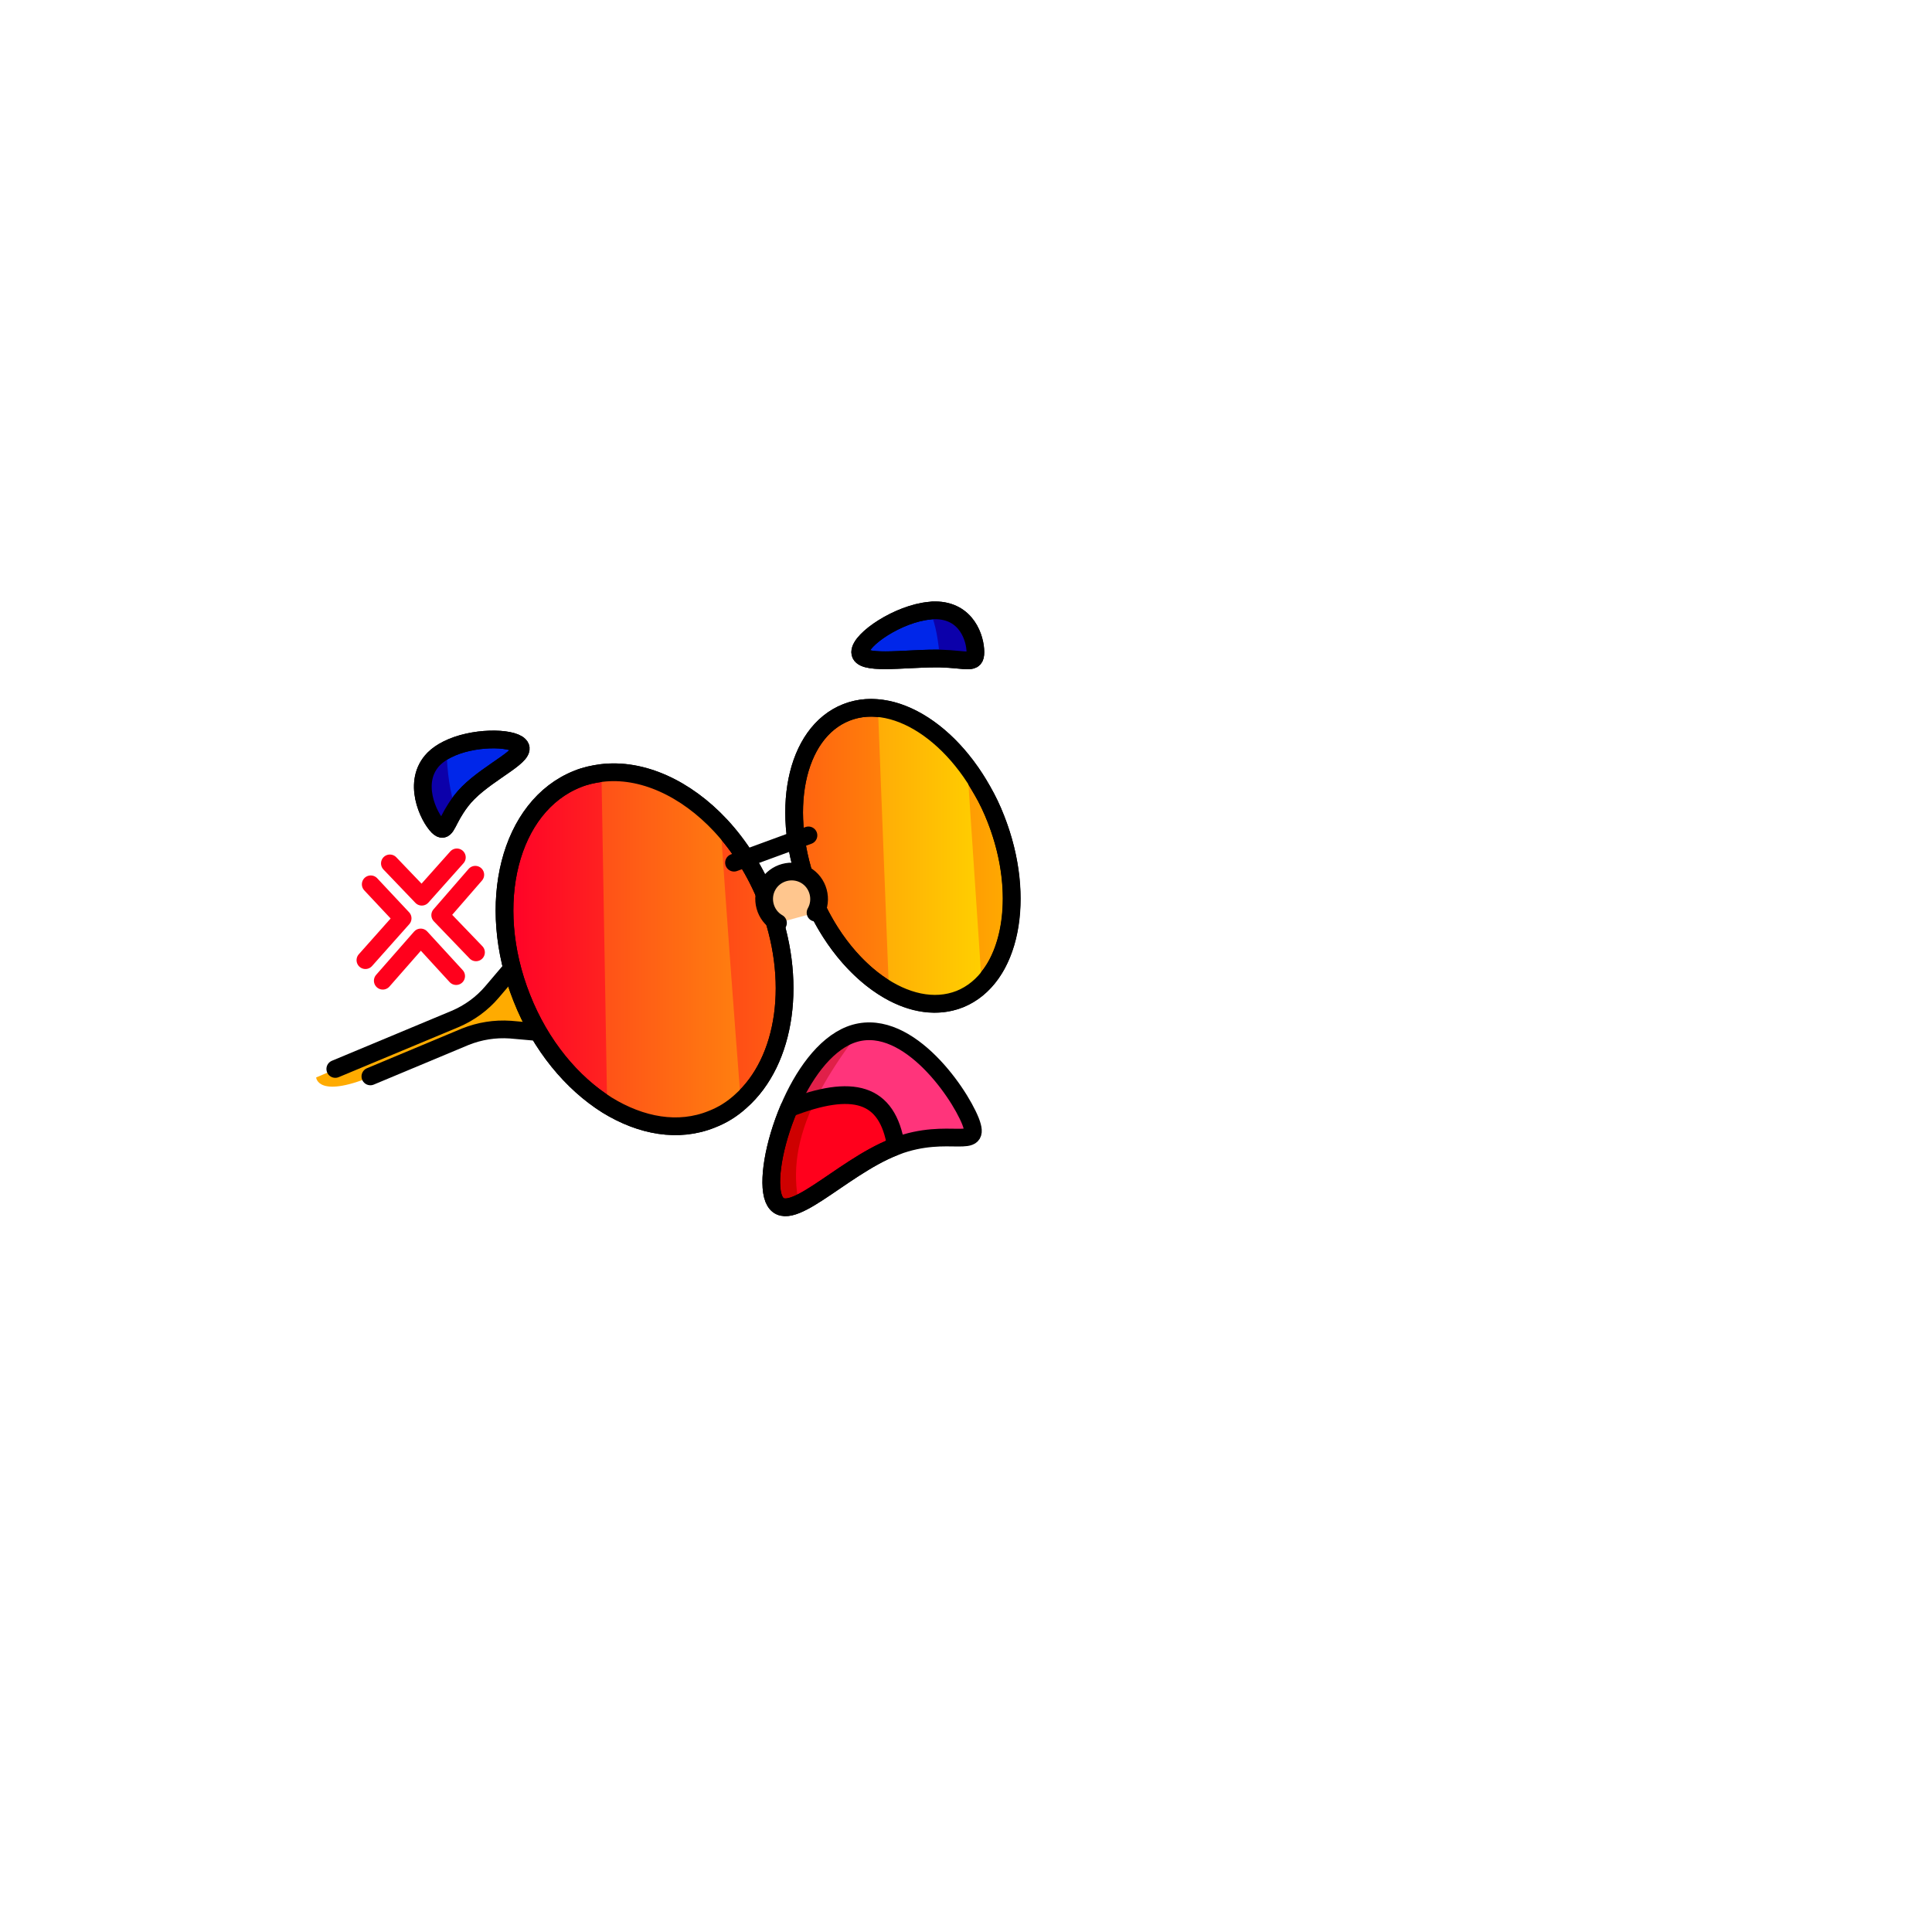 <?xml version="1.0" encoding="utf-8"?>
<!-- Generator: Adobe Illustrator 27.8.1, SVG Export Plug-In . SVG Version: 6.00 Build 0)  -->
<svg version="1.1" id="Layer_1" xmlns="http://www.w3.org/2000/svg" xmlns:xlink="http://www.w3.org/1999/xlink" x="0px" y="0px"
	 viewBox="0 0 545.1 545.1" style="enable-background:new 0 0 545.1 545.1;" xml:space="preserve">
<style type="text/css">
	.st0{clip-path:url(#SVGID_00000065790876212777401870000011130123021547040397_);}
	.st1{fill:#FFAB00;}
	.st2{fill:none;stroke:#000000;stroke-width:5;stroke-linecap:round;stroke-linejoin:round;}
	
		.st3{fill:url(#SVGID_00000072958868842015192120000015026271684703749781_);stroke:#000000;stroke-width:5;stroke-linecap:round;stroke-linejoin:round;}
	.st4{fill:url(#SVGID_00000030459664082457741160000013077581493870095519_);}
	.st5{fill:#FF347B;}
	.st6{fill:#FF001C;}
	.st7{fill:#E02049;}
	.st8{fill:#CE0000;}
	.st9{fill:#0026E9;stroke:#000000;stroke-width:5;stroke-linecap:round;stroke-linejoin:round;}
	.st10{fill:#0C00AA;}
	.st11{fill:none;stroke:#FF001C;stroke-width:5;stroke-linecap:round;stroke-linejoin:round;}
	.st12{fill:#FFC68E;stroke:#000000;stroke-width:5;stroke-linecap:round;stroke-linejoin:round;}
</style>
<g>
	<g id="Layer_2_00000172399849443365999860000012762073207978218162_">
		<g id="Layer_1-2">
			<g>
				<g>
					<g>
						<defs>
							<rect id="SVGID_1_" y="0" width="545.1" height="545.1"/>
						</defs>
						<clipPath id="SVGID_00000158747157475860940890000007249703201445072831_">
							<use xlink:href="#SVGID_1_"  style="overflow:visible;"/>
						</clipPath>
						<g style="clip-path:url(#SVGID_00000158747157475860940890000007249703201445072831_);">
							<g>
								<g>
									<path class="st1" d="M152.4,269.1c0,0-5.7-0.5-15.1,12.3C127,288,89.2,304,89.2,304s0.4,6.4,17.1-0.9s28.4-13.9,55.8-9.1
										c27.4,4.7,8.5-16.3,8.1-16.3S152.4,269.1,152.4,269.1L152.4,269.1z"/>
									<g>
										<path class="st2" d="M94.6,301.6l33.8-14.1c4-1.7,7.6-4.3,10.4-7.6l5.7-6.7"/>
										<path class="st2" d="M151.9,291.2l-7.9-0.7c-4.4-0.3-8.7,0.4-12.7,2l-26.8,11.2"/>
									</g>
									<g>
										
											<linearGradient id="SVGID_00000142165663018307844270000005328104055382334339_" gradientUnits="userSpaceOnUse" x1="142.341" y1="-8.846" x2="285.413" y2="-8.846" gradientTransform="matrix(1 0 0 -1 0 249.89)">
											<stop  offset="0" style="stop-color:#FF0028"/>
											<stop  offset="1" style="stop-color:#FFAB00"/>
										</linearGradient>
										
											<path style="fill:url(#SVGID_00000142165663018307844270000005328104055382334339_);stroke:#000000;stroke-width:5;stroke-linecap:round;stroke-linejoin:round;" d="
											M216.5,254.1c-3.3-8.3-7.9-15.5-13.2-21.2c-9.8-10.5-22.2-16.2-33.6-14.8c-2.3,0.3-4.6,0.8-6.8,1.7
											c-19.1,7.6-26.2,35.2-15.7,61.7c5.3,13.5,14.2,24.1,24.1,30.3c9.6,5.9,20.1,7.8,29.5,4c3.1-1.2,5.8-2.9,8.2-5.1
											C221.8,299.4,225.3,276.4,216.5,254.1L216.5,254.1z M281,231.1c-1.1-2.9-2.4-5.6-3.9-8.1c-7.6-13.5-18.9-22.3-29.5-23.2
											c-3-0.3-6,0.1-8.8,1.2c-14.5,5.7-19.1,28.4-10.2,50.8c5,12.7,13.3,22.5,22.1,27.6c6.7,3.9,13.8,5,20,2.5
											c4.5-1.8,8-5.2,10.5-9.7C286.7,262,287,246.5,281,231.1z"/>
										
											<linearGradient id="SVGID_00000068661813691184555930000010755990947331334539_" gradientUnits="userSpaceOnUse" x1="169.7" y1="554.712" x2="277" y2="554.712" gradientTransform="matrix(1 0 0 1 0 -296)">
											<stop  offset="0" style="stop-color:#FF5118"/>
											<stop  offset="1" style="stop-color:#FFCF00"/>
										</linearGradient>
										<path style="fill:url(#SVGID_00000068661813691184555930000010755990947331334539_);" d="M277,277.8
											c-2.5,4.5-1.7,2.3-6.2,4c-6.2,2.5-13.3,1.4-20-2.5l-3.1-79.6c10.6,0.9,17.7,3.1,25.2,16.6L277,277.8L277,277.8z
											 M209,310.7c-2.4,2.2-5.2,3.9-8.2,5.1c-9.4,3.7-20,1.9-29.5-4l-1.6-93.7c11.5-1.4,23.8,4.3,33.6,14.8
											C205,257.9,207.2,287.6,209,310.7L209,310.7z"/>
										<path class="st2" d="M216.5,254.1c-3.3-8.3-7.9-15.5-13.2-21.2c-9.8-10.5-22.2-16.2-33.6-14.8c-2.3,0.3-4.6,0.8-6.8,1.7
											c-19.1,7.6-26.2,35.2-15.7,61.7c5.3,13.5,14.2,24.1,24.1,30.3c9.6,5.9,20.1,7.8,29.5,4c3.1-1.2,5.8-2.9,8.2-5.1
											C221.8,299.4,225.3,276.4,216.5,254.1L216.5,254.1z M281,231.1c-8.8-22.3-27.7-35.8-42.2-30.1s-19.1,28.4-10.2,50.8
											c8.8,22.3,27.7,35.8,42.2,30.1C285.2,276.1,289.8,253.4,281,231.1L281,231.1z"/>
									</g>
									<line class="st2" x1="207.1" y1="243.4" x2="228.1" y2="235.7"/>
								</g>
								<g>
									<path class="st5" d="M252.8,323.4c-0.2,0.1-0.3,0.1-0.5,0.2c-10.2,4-20.3,13-26.9,16c-3.4,1.5-5.9,1.5-7-1.4
										c-1.8-4.6,0-15.4,4.3-25.5c3.9-9.2,9.9-17.8,17.2-20.7c0.8-0.3,1.7-0.6,2.5-0.7c14.4-3,28.2,16.8,31.5,25
										C277.2,324.9,267.9,317.7,252.8,323.4L252.8,323.4z"/>
									<path class="st6" d="M252.8,323.4c-0.2,0.1-0.3,0.1-0.5,0.2c-15.3,6-30.5,23.4-34,14.6c-1.8-4.6,0-15.4,4.3-25.5
										C240.6,305.7,250.4,308.2,252.8,323.4L252.8,323.4z"/>
									<path class="st7" d="M242.3,291.3c-15.9,20.7-19.7,35.1-16.9,48.3c-3.4,1.5-5.9,1.5-7-1.4c-1.8-4.6,0-15.4,4.3-25.5
										c3.9-9.2,9.9-17.8,17.2-20.7C240.7,291.7,241.5,291.5,242.3,291.3z"/>
									<path class="st6" d="M252.8,323.4c-0.2,0.1-0.3,0.1-0.5,0.2c-10.2,4-20.3,13-27,16c-0.4,0.2-0.7,0.3-1,0.4s-0.7,0.2-1,0.3
										c-0.2,0-0.3,0.1-0.5,0.1s-0.4,0.1-0.6,0.1h-0.1c-0.2,0-0.4,0-0.5,0c-1.5,0-2.6-0.7-3.3-2.4c-1.8-4.6,0-15.4,4.3-25.5
										c2.7-1,5.2-1.9,7.5-2.5C243.4,306.7,250.7,310.4,252.8,323.4z"/>
									<path class="st8" d="M225.4,339.6c-0.4,0.2-0.7,0.3-1,0.4s-0.7,0.2-1,0.3c-0.2,0-0.3,0.1-0.5,0.1s-0.4,0.1-0.6,0.1h-0.1
										c-0.2,0-0.4,0-0.5,0c-1.5,0-2.6-0.7-3.3-2.4c-1.8-4.6,0-15.4,4.3-25.5c2.7-1,5.2-1.9,7.5-2.5
										C224.6,321.5,223.6,330.8,225.4,339.6z"/>
									<path class="st2" d="M252.8,323.4c-0.2,0.1-0.3,0.1-0.5,0.2c-15.3,6-30.5,23.4-34,14.6c-1.8-4.6,0-15.4,4.3-25.5
										C240.6,305.7,250.4,308.2,252.8,323.4L252.8,323.4z"/>
									<path class="st2" d="M252.8,323.4c-0.2,0.1-0.3,0.1-0.5,0.2c-15.3,6-30.5,23.4-34,14.6c-1.8-4.6,0-15.4,4.3-25.5
										c3.9-9.2,9.9-17.8,17.2-20.7c15.3-6,30.5,15.6,34,24.3C277.2,325,267.9,317.7,252.8,323.4z"/>
								</g>
								<g>
									<path class="st9" d="M132.1,223.7c-1.5,1.5-2.6,3-3.5,4.4c-2.8,4.3-2.9,7.1-5,5.1c-2.7-2.7-7.5-12.7-1.2-19.1
										c1-1,2.3-1.9,3.7-2.6c7.2-3.7,18.2-3.5,20.4-1.2C149.2,212.9,138.4,217.4,132.1,223.7z"/>
									<path class="st10" d="M128.5,228.1c-2.8,4.3-2.9,7.1-5,5.1c-2.7-2.7-7.5-12.7-1.2-19.1c1-1,2.3-1.9,3.7-2.6
										C126.1,217.7,127,223.8,128.5,228.1z"/>
									<path class="st2" d="M132.1,223.7c-1.5,1.5-2.6,3-3.5,4.4c-2.8,4.3-2.9,7.1-5,5.1c-2.7-2.7-7.5-12.7-1.2-19.1
										c1-1,2.3-1.9,3.7-2.6c7.2-3.7,18.2-3.5,20.4-1.2C149.2,212.9,138.4,217.4,132.1,223.7z"/>
								</g>
								<g>
									<path class="st9" d="M275.2,184c0,3.6-2.2,2-10,1.8c-0.5,0-0.9,0-1.4,0c-9,0-21.1,1.9-21.1-1.8c0-3.6,10.8-10.9,19.6-11.7
										c0.5-0.1,1-0.1,1.5-0.1C272.8,172.2,275.2,180.2,275.2,184L275.2,184z"/>
									<path class="st10" d="M275.2,184c0,3.6-2.2,2-10,1.8c-0.4-4.2-1-9.4-2.9-13.6c0.5-0.1,1-0.1,1.5-0.1
										C272.8,172.2,275.2,180.2,275.2,184z"/>
									<path class="st2" d="M275.2,184c0,3.6-2.2,2-10,1.8c-0.5,0-0.9,0-1.4,0c-9,0-21.1,1.9-21.1-1.8c0-3.6,10.8-10.9,19.6-11.7
										c0.5-0.1,1-0.1,1.5-0.1C272.8,172.2,275.2,180.2,275.2,184L275.2,184z"/>
								</g>
								<g>
									<polyline class="st11" points="104.6,249.5 113.6,259.1 103.1,270.9 									"/>
									<polyline class="st11" points="128.9,241.9 119,253 110,243.6 									"/>
									<polyline class="st11" points="134.3,268.7 124.2,258.2 134.1,246.8 									"/>
									<polyline class="st11" points="108,276.7 118.7,264.5 128.7,275.4 									"/>
								</g>
							</g>
						</g>
					</g>
				</g>
			</g>
		</g>
	</g>
</g>
<g>
	<path class="st12" d="M219.5,260.4c-3.7-2.1-5-6.9-2.9-10.6s6.9-5,10.6-2.9s5,6.9,2.9,10.6"/>
</g>
</svg>
